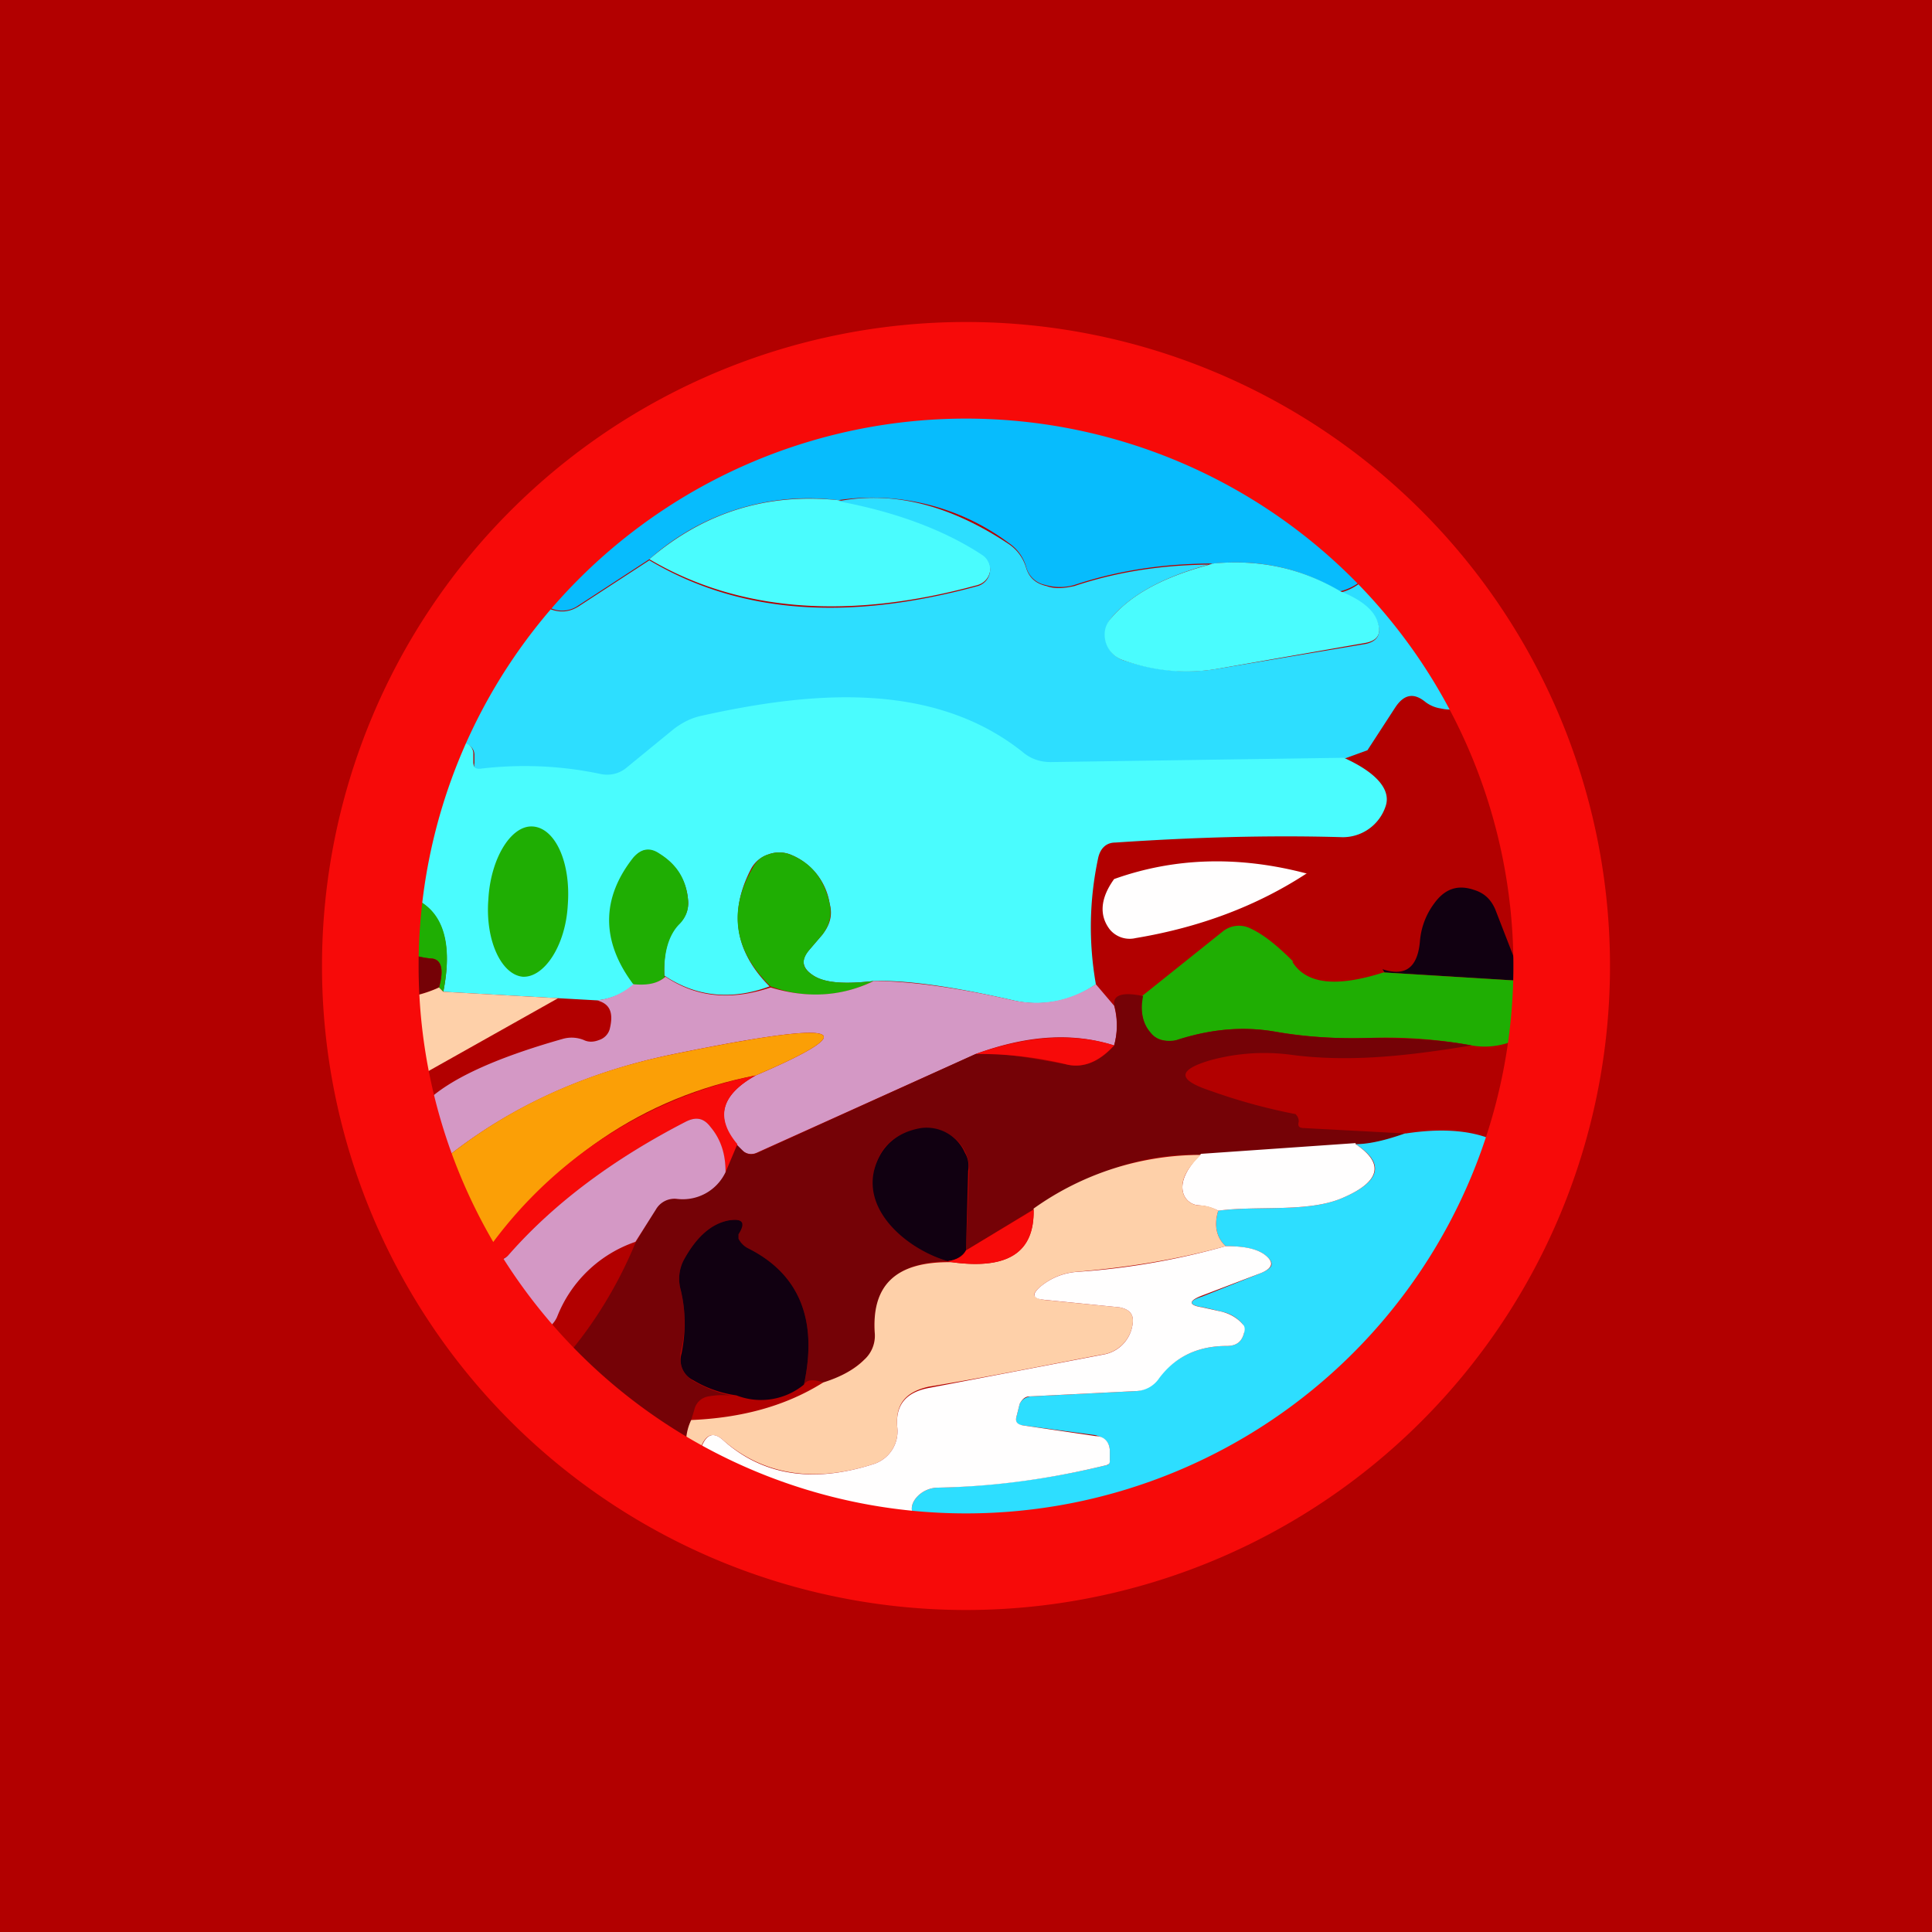 <!-- by TradingView --><svg width="18" height="18" viewBox="0 0 18 18" xmlns="http://www.w3.org/2000/svg"><path fill="#B20000" d="M0 0h18v18H0z"/><path d="M12.86 5.22c-.11.16-.24.26-.38.29-.36-.22-.75-.3-1.17-.26-.45 0-.88.06-1.3.2a.48.48 0 0 1-.27 0 .23.23 0 0 1-.18-.17.4.4 0 0 0-.16-.22 2.13 2.13 0 0 0-1.59-.4 2.22 2.22 0 0 0-1.76.55l-.66.43a.26.26 0 0 1-.25.03l-.38-.15c2.65-2.5 5.35-2.6 8.1-.3Z" fill="#07BCFD"/><path d="M7.81 4.66c.54.1.98.27 1.34.5a.16.16 0 0 1-.04.29c-1.2.33-2.23.25-3.06-.24.5-.43 1.09-.62 1.76-.55Z" fill="#4AFCFE"/><path d="M11.3 5.25c-.42.11-.74.27-.94.5a.25.25 0 0 0 .1.4c.31.1.6.13.89.08L12.72 6c.1-.02.15-.08.12-.18-.03-.12-.15-.22-.35-.3.13-.03.26-.13.37-.29.33.36.58.75.73 1.17.07.17.01.24-.17.2a.31.31 0 0 1-.14-.06c-.11-.09-.2-.07-.28.05l-.26.4-.22.08-2.72.04c-.1 0-.2-.03-.28-.1-.84-.67-2-.55-2.99-.33a.56.56 0 0 0-.25.12l-.44.36a.3.3 0 0 1-.26.06c-.37-.08-.74-.1-1.1-.05-.04.01-.07-.01-.06-.06v-.08a.1.1 0 0 0-.06-.09.11.11 0 0 0-.1 0 .67.67 0 0 1-.33.07l.83-1.48.38.15c.09.03.17.02.25-.03l.66-.43c.84.5 1.85.57 3.06.24a.16.16 0 0 0 .1-.22.16.16 0 0 0-.06-.07c-.35-.23-.8-.4-1.34-.5.52-.1 1.05.04 1.59.4a.4.4 0 0 1 .16.22c.03.1.1.15.19.17.08.03.17.02.26 0 .42-.14.85-.2 1.3-.2Z" fill="#2DDEFF"/><path d="M11.3 5.25c.43-.04.82.04 1.19.26.2.08.32.18.35.3.03.1-.01.16-.12.18l-1.37.24c-.28.05-.58.03-.89-.08a.25.25 0 0 1-.16-.3.25.25 0 0 1 .06-.1c.2-.23.52-.39.95-.5ZM12.52 7.06c.31.14.44.3.39.45a.42.42 0 0 1-.4.29c-.68-.02-1.38 0-2.12.05-.08 0-.14.05-.16.15-.08.38-.09.77-.02 1.17a.95.95 0 0 1-.77.15c-.57-.13-1-.19-1.3-.18-.27.03-.45.02-.56-.05-.11-.07-.12-.15-.04-.24l.12-.14c.07-.09.1-.18.07-.29a.59.59 0 0 0-.37-.46.29.29 0 0 0-.2 0 .28.28 0 0 0-.16.13c-.21.4-.16.77.17 1.1-.35.13-.68.1-.98-.1-.01-.21.03-.37.13-.48.07-.06.1-.14.09-.23a.54.54 0 0 0-.28-.43c-.08-.05-.16-.04-.22.04-.3.39-.3.78 0 1.18a.6.6 0 0 1-.35.15L5.2 9.3l-1.07-.06c.1-.5-.03-.81-.36-.9-.16-.42-.1-.86.15-1.34.12 0 .23-.02.33-.07a.11.11 0 0 1 .1 0 .1.1 0 0 1 .06.09v.08c0 .05.02.07.08.06.35-.04.72-.03 1.1.05.09.02.18 0 .25-.06l.44-.36c.08-.06.16-.1.25-.12.99-.22 2.14-.34 2.99.33.08.07.17.1.27.1l2.73-.04Z" fill="#4AFCFE"/><path d="M4.55 8.38c-.03.38.12.7.32.72.2.01.4-.29.42-.67.03-.4-.12-.72-.33-.73-.2-.01-.39.3-.41.68ZM6.2 9.1a.34.34 0 0 1-.3.07c-.3-.4-.3-.8 0-1.18.07-.08.15-.1.24-.04.16.1.25.23.27.43.01.09-.02.17-.08.23-.1.1-.15.27-.14.49ZM8.14 9.14c-.31.15-.63.17-.96.05-.34-.33-.4-.7-.17-1.1.03-.06.08-.11.15-.13a.29.29 0 0 1 .2 0c.2.08.32.23.37.46.02.11 0 .2-.07.29l-.12.14c-.08.1-.07.17.04.24.11.07.3.08.56.05Z" fill="#1FAE03"/><path d="M12.17 8.14c-.46.3-.99.5-1.59.6a.24.24 0 0 1-.24-.08c-.1-.13-.09-.29.04-.47.56-.2 1.16-.22 1.8-.05Z" fill="#FFFEFE"/><path d="m14.2 9.14-1.3-.08-.02-.03c.21.07.33-.01.35-.27a.68.68 0 0 1 .13-.34c.1-.14.22-.18.37-.13.1.03.16.09.2.18l.26.67Z" fill="#101"/><path d="M3.77 8.34c.34.09.46.4.36.9a.73.73 0 0 0-.04-.04c.05-.18.02-.27-.08-.27-.29-.03-.42-.17-.39-.42.04-.11.1-.17.15-.17Z" fill="#1FAE03"/><path d="M3.62 8.5c-.03.26.1.4.39.43.1 0 .13.1.08.27-.15.07-.32.1-.53.11l.06-.8Z" fill="#750206"/><path d="M12.04 8.96c.13.21.41.24.85.1l1.3.08c.22.17.24.33.05.48a.7.7 0 0 1-.53.12 4.44 4.44 0 0 0-.95-.07 4.3 4.3 0 0 1-.89-.06c-.3-.05-.6-.02-.9.08a.23.23 0 0 1-.14 0 .22.22 0 0 1-.12-.07c-.06-.08-.09-.2-.07-.34l.75-.6a.24.24 0 0 1 .26-.03c.13.06.26.17.4.31Z" fill="#1FAE03"/><path d="M6.2 9.1c.3.2.62.22.98.1.33.1.65.09.96-.06.3 0 .73.05 1.3.18.28.06.54 0 .77-.15l.17.2a.7.7 0 0 1 0 .37c-.38-.12-.8-.1-1.29.08l-2.04.92a.12.12 0 0 1-.12-.01.22.22 0 0 1-.07-.07c-.2-.25-.14-.46.18-.64 1.05-.45.8-.52-.76-.2-.93.19-1.71.58-2.34 1.15-.4-.5.03-.93 1.3-1.29a.3.3 0 0 1 .2.01c.04.02.09.02.14 0a.15.15 0 0 0 .1-.1c.04-.16 0-.24-.12-.27a.6.6 0 0 0 .34-.15c.12.01.22 0 .3-.07Z" fill="#D498C5"/><path d="m4.09 9.2.04.04 1.07.06-1.37.77a.14.14 0 0 1-.16-.02.13.13 0 0 1-.04-.05 1.34 1.34 0 0 1-.07-.69c.2 0 .38-.04.53-.11Z" fill="#FED0A9"/><path d="M10.65 9.28c-.03.15 0 .26.07.34.03.04.07.06.1.07.05.01.1.01.14 0 .31-.1.61-.13.91-.08.27.05.57.07.9.06.3 0 .62.01.94.07-.55.09-1.1.16-1.66.09a1.9 1.9 0 0 0-.78.05c-.3.09-.3.18 0 .28a5.4 5.4 0 0 0 .8.22c.02.02.03.04.03.07-.01.04 0 .06.05.06l.94.05c-.17.06-.32.1-.46.1l-1.44.1c-.52-.02-1.04.16-1.55.5l-.64.39.03-.74a.38.38 0 0 0-.28-.38.39.39 0 0 0-.17-.01c-.23.03-.37.15-.43.36-.1.42.33.77.68.87h.04c-.51 0-.75.22-.72.67a.3.3 0 0 1-.1.25.93.93 0 0 1-.38.21c-.09-.03-.15-.03-.18.02.13-.6-.04-1.03-.52-1.27a.2.2 0 0 1-.1-.1v-.03c.08-.11.05-.15-.08-.13-.16.03-.3.15-.42.37a.38.38 0 0 0-.03.27c.05.2.05.4 0 .6-.01.11.02.19.11.25.12.07.26.13.41.15a.72.72 0 0 0-.26 0 .16.16 0 0 0-.13.12l-.03.1a.48.48 0 0 0-.02.37l-.27-.03a.39.39 0 0 1-.24-.1c-.18-.18-.37-.31-.59-.4a.24.24 0 0 1-.08-.39c.28-.32.51-.69.68-1.1l.18-.3a.2.2 0 0 1 .2-.11c.2.01.36-.07.46-.25l.1-.26.07.07c.04.03.08.03.13.01l2.03-.92c.15-.02.44.02.86.1.15.03.3-.03.43-.18a.7.7 0 0 0 0-.38c-.01-.09.08-.12.27-.08Z" fill="#750206"/><path d="M7.04 10.02c-1.05.2-1.9.79-2.57 1.73.1-.04.09 0-.05.1-.24-.24-.4-.53-.48-.88.63-.57 1.4-.96 2.34-1.15 1.56-.32 1.81-.25.76.2Z" fill="#FB9F06"/><path d="M10.38 9.74c-.14.15-.28.21-.43.18a3.44 3.44 0 0 0-.86-.1c.48-.17.91-.2 1.29-.08ZM7.04 10.02c-.32.18-.38.39-.17.64l-.11.26c0-.16-.05-.3-.14-.42-.06-.08-.13-.1-.23-.05-.66.34-1.22.75-1.65 1.24-.05.05-.14.07-.27.06a4.05 4.05 0 0 1 2.57-1.73Z" fill="#F70A09"/><path d="M6.76 10.92a.44.44 0 0 1-.45.25.2.2 0 0 0-.2.1l-.19.3a1.2 1.2 0 0 0-.73.7.25.25 0 0 1-.32.13.24.24 0 0 1-.1-.08l-.35-.46c.14-.11.16-.15.05-.11.13.01.22 0 .27-.06.43-.49.99-.9 1.65-1.24.1-.05.17-.03.23.05.1.12.14.26.14.42Z" fill="#D498C5"/><path d="M9 11.65c-.03.05-.09.09-.17.1-.35-.1-.8-.45-.68-.87.06-.2.2-.33.43-.37a.39.39 0 0 1 .41.23c.03.05.04.11.03.17l-.02.74Z" fill="#101"/><path d="M13.1 10.56c.33-.05.6-.03.81.06.1.04.12.1.08.2-1 2.5-2.94 3.68-5.8 3.56.12.02.22.01.3-.01.12-.05.14-.12.05-.2-.06-.08-.06-.15 0-.22a.27.27 0 0 1 .2-.09 7.43 7.43 0 0 0 1.57-.21c.02 0 .03-.02.03-.05v-.08c0-.08-.05-.13-.14-.15l-.67-.09c-.06 0-.07-.04-.06-.08l.03-.12c.02-.04.05-.06.1-.07l.99-.05a.28.28 0 0 0 .2-.12c.16-.2.37-.3.64-.3.09 0 .14-.04.16-.12l-.01-.08a.34.34 0 0 0-.2-.12 5.19 5.19 0 0 0-.17-.04c-.14-.02-.14-.06-.01-.1l.55-.22c.12-.05.13-.1.02-.18-.08-.05-.2-.07-.35-.07-.09-.08-.11-.2-.07-.33.37-.05.84.02 1.16-.12.35-.15.4-.32.12-.5.13 0 .29-.04.46-.1Z" fill="#2DDEFF"/><path d="M12.63 10.66c.27.18.23.35-.12.5-.32.14-.8.07-1.16.12a.44.44 0 0 0-.18-.05.16.16 0 0 1-.15-.13c-.02-.1.04-.22.17-.35l1.44-.1Z" fill="#FFFEFE"/><path d="M11.2 10.75c-.14.13-.2.24-.18.35a.16.16 0 0 0 .15.13c.07 0 .13.02.18.05-.04.13-.02.25.07.33-.47.13-.93.2-1.4.24a.6.6 0 0 0-.33.14c-.08.07-.07.1.03.12l.71.07c.1.02.14.07.12.17a.33.33 0 0 1-.28.27c-.53.1-1.07.21-1.62.3-.22.05-.31.17-.29.38a.32.32 0 0 1-.22.34c-.56.18-1.03.1-1.4-.22-.13-.12-.22-.02-.26.28l-.06-.1a.48.48 0 0 1 .02-.37c.47-.02.88-.13 1.23-.35.16-.05.29-.12.38-.21a.3.3 0 0 0 .1-.25c-.03-.45.2-.67.72-.66.52.07.77-.09.76-.5a2.68 2.68 0 0 1 1.56-.5Z" fill="#FED0A9"/><path d="M9.63 11.27c.01.4-.24.56-.76.49l-.04-.01c.08-.01.14-.04.17-.1l.63-.38Z" fill="#F70A09"/><path d="M7.49 12.9a.63.63 0 0 1-.63.1 1.06 1.06 0 0 1-.4-.14.21.21 0 0 1-.11-.25c.04-.2.04-.4-.01-.6a.38.38 0 0 1 .03-.27c.12-.22.26-.34.42-.37.13-.02.16.02.09.13v.04a.2.2 0 0 0 .09.09c.48.24.65.67.52 1.27Z" fill="#101"/><path d="M11.42 11.61c.16 0 .27.02.35.07.1.07.1.13-.02.18l-.55.21c-.13.05-.13.09 0 .11l.18.04c.08.02.15.06.2.12.02.02.02.05.01.08-.02.08-.07.12-.16.12-.27 0-.48.1-.63.3a.27.27 0 0 1-.21.12l-1 .05c-.04 0-.07.03-.09.07l-.03.12c-.01.04 0 .07.06.08l.68.1c.08 0 .13.06.13.14v.08c0 .03 0 .04-.03.05-.53.13-1.05.2-1.57.21a.27.27 0 0 0-.2.09c-.06.07-.06.14 0 .21.09.1.07.16-.05.2a.65.65 0 0 1-.3.02l-1.71-.68c.05-.3.13-.4.26-.28.37.33.84.4 1.4.22a.32.32 0 0 0 .22-.34c-.02-.21.08-.33.3-.37l1.62-.31a.33.33 0 0 0 .27-.27c.02-.1-.02-.15-.12-.17l-.7-.07c-.11-.01-.12-.05-.04-.12a.6.6 0 0 1 .34-.14c.46-.03.93-.11 1.39-.24Z" fill="#FFFEFE"/><path fill-rule="evenodd" d="M9 14.1A5.1 5.1 0 1 0 9 3.9a5.1 5.1 0 0 0 0 10.2Zm0 .9A6 6 0 1 0 9 3a6 6 0 0 0 0 12Z" fill="#F70A09"/></svg>